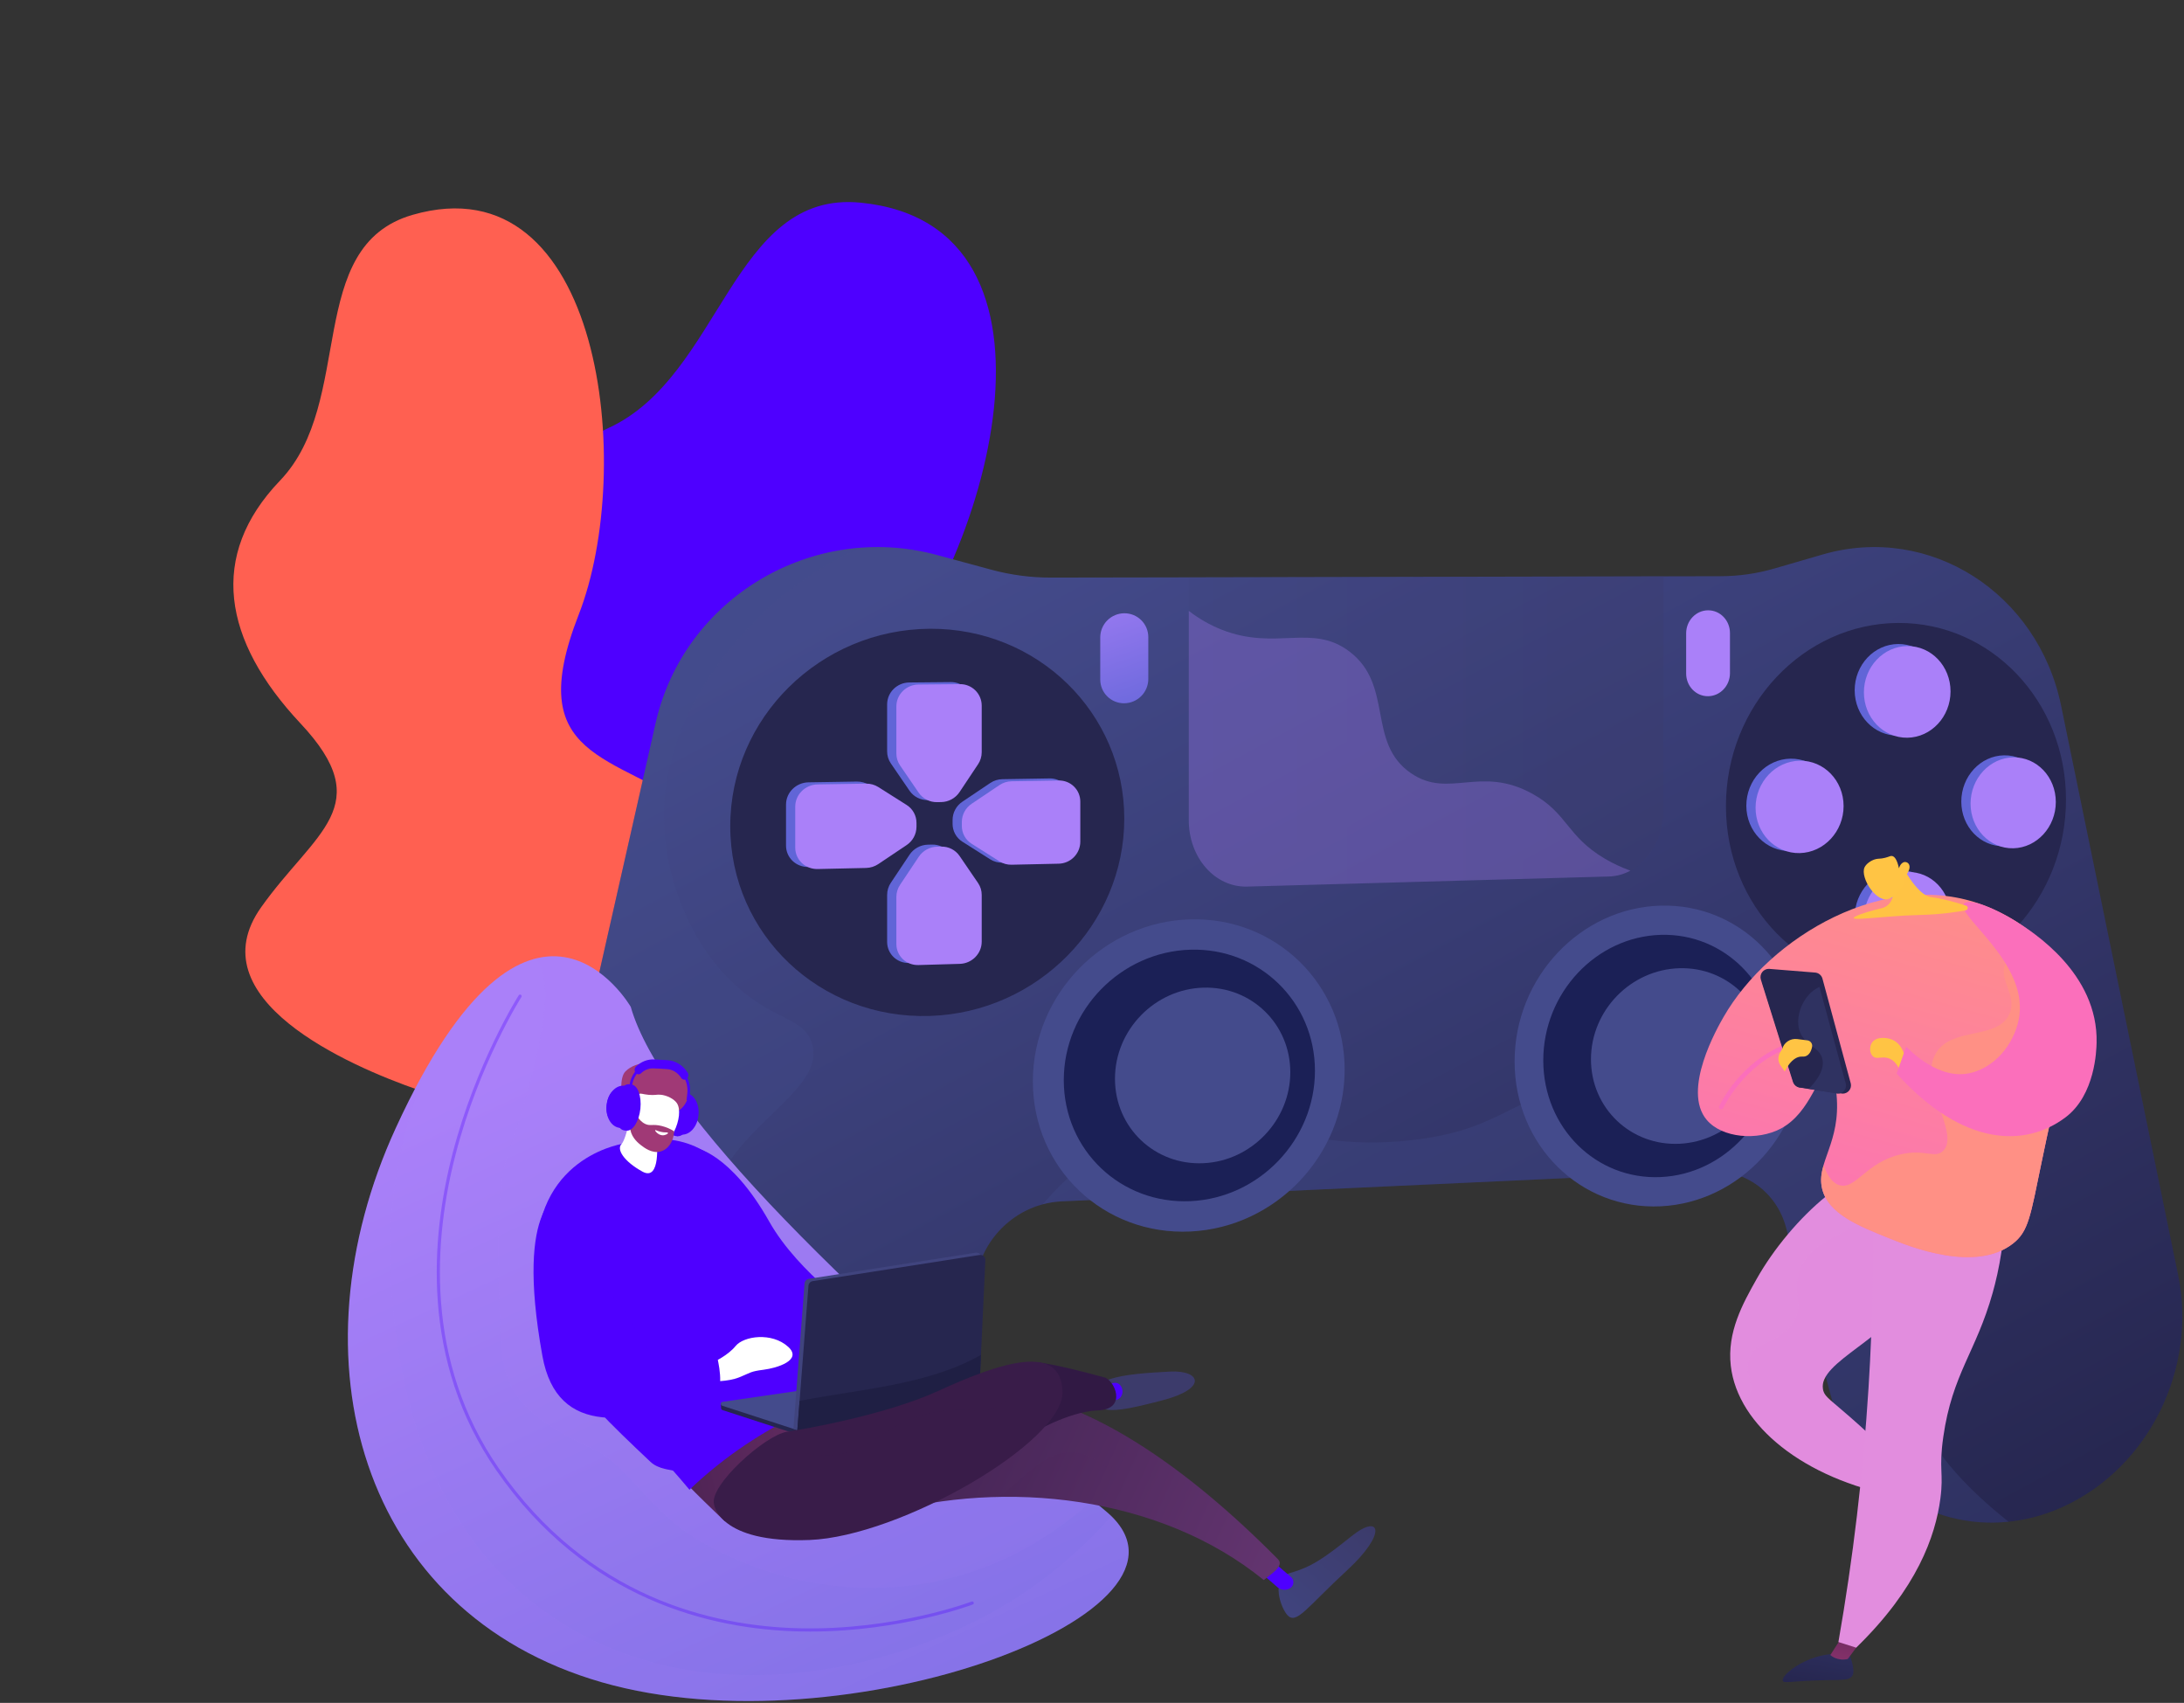 <svg width="948" height="739" viewBox="0 0 948 739" fill="none" xmlns="http://www.w3.org/2000/svg">
<rect x="0" y="0" width="948" height="739" fill="#333333" stroke="none"/>
<path d="M264.492 608.507C269.198 611.415 282.005 613.592 285.571 612.78C309.351 607.398 354.506 600.202 369.542 579.274C372.114 575.689 359.44 560.159 359.844 555.295C354.171 543.426 351.467 539.659 351.616 525.725C352.056 484.584 435.481 474.395 396.173 415.095C367.379 371.661 323.972 358.485 376.786 301.911C429.599 245.338 470.746 97.516 373.514 87.949C317.714 82.461 313.206 163.373 263.994 185.801C217.229 207.118 208.495 248.824 229.045 301.08C249.595 353.337 215.933 353.361 177.348 378.351C130.988 408.383 187.855 466.539 216.401 491.15C239.383 510.977 284.542 576.951 264.492 608.507Z" fill="url(#paint0_linear)" style="mix-blend-mode:multiply"/>
<path d="M259.114 553.172C263.9 554.017 275.048 551.634 277.7 549.811C295.341 537.701 329.843 517.179 335.316 495.23C336.25 491.482 320.873 482.92 319.625 478.82C311.145 470.981 307.719 468.779 303.317 457.374C290.325 423.68 355.063 388.294 303.759 352.687C266.179 326.606 226.504 329.947 251.218 266.672C275.931 203.397 261.509 69.479 179.101 93.237C131.808 106.871 154.385 174.323 121.529 208.586C90.305 241.148 96.716 278 130.431 313.947C164.147 349.895 136.691 360.837 113.342 393.748C85.277 433.287 150.531 462.262 181.8 473.068C206.976 481.778 265.217 520.926 259.114 553.172Z" fill="#FF6051"/>
<path d="M945.483 553.471L894.688 306.377C884.605 257.324 837.666 227.155 791.168 240.632L770.158 246.731C762.613 248.919 754.798 250.039 746.942 250.058L700.026 250.16L506.983 250.573L456.149 250.659C447.444 250.678 438.775 249.533 430.373 247.255L406.68 240.842C352.981 226.306 296.921 259.359 284.621 313.71L221.288 593.702C210.697 640.526 237.327 685.284 283.051 698.135C333.918 712.427 388.874 680.635 402.888 629.655L424.634 550.472C429.144 534.042 443.977 522.14 460.801 521.361L742.726 508.391C757.983 507.69 771.27 517.682 775.293 532.789L794.519 604.997C806.764 650.986 853.811 673.235 895.976 653.678C932.789 636.586 953.777 593.888 945.483 553.471Z" fill="url(#paint1_linear)"/>
<path style="mix-blend-mode:multiply" opacity="0.3" d="M698.407 380.372L541.368 384.752C527.387 385.143 516 372.237 516 355.919V250.602L722.064 250.092V351.325C722.064 367.003 711.501 380.006 698.407 380.372Z" fill="url(#paint2_linear)"/>
<path style="mix-blend-mode:multiply" opacity="0.3" d="M827.153 591.341C826.659 572.907 835.444 563.411 833.569 535.237C832.692 522.065 830.198 484.624 805.501 465.508C781.839 447.193 749.148 454.479 706.864 463.905C652.377 476.048 654.488 489.09 616.242 494.36C560.485 502.046 540.606 476.448 499.962 489.553C479.698 496.085 464.23 509.038 452.609 522.659C455.281 521.927 458.025 521.489 460.793 521.353L742.718 508.383C757.975 507.682 771.262 517.674 775.284 532.781L794.511 604.989C804.447 642.309 837.3 663.992 871.864 660.391C836.487 632.431 827.624 608.904 827.153 591.341Z" fill="url(#paint3_linear)"/>
<path d="M488.013 355.267C488.013 401.043 450.531 439.372 403.664 440.894C356.082 442.441 316.977 405.576 316.977 358.533C316.977 311.49 356.09 273.142 403.664 272.865C450.531 272.596 488.013 309.497 488.013 355.267Z" fill="url(#paint4_linear)"/>
<path d="M583.669 464.213C583.669 501.211 553.887 532.648 516.743 534.441C479.147 536.26 448.328 507.088 448.328 469.264C448.328 431.44 479.147 399.953 516.743 398.977C553.887 397.998 583.669 427.212 583.669 464.213Z" fill="url(#paint5_linear)"/>
<path d="M570.774 464.692C570.774 494.562 546.701 519.888 516.745 521.272C486.494 522.658 461.75 499.164 461.75 468.762C461.75 438.359 486.494 413.008 516.745 412.145C546.701 411.294 570.774 434.824 570.774 464.692Z" fill="#1B2056"/>
<path d="M552.825 465.566C552.825 482.365 539.288 496.618 522.444 497.383C505.434 498.17 491.52 484.951 491.52 467.856C491.52 450.762 505.434 436.503 522.447 436.02C539.288 435.541 552.825 448.771 552.825 465.566Z" fill="url(#paint6_linear)"/>
<path d="M782.992 455.946C782.992 491.6 755.346 521.836 720.882 523.502C686.01 525.188 657.438 497.05 657.438 460.631C657.438 424.213 686.01 393.943 720.882 393.025C755.346 392.116 782.992 420.295 782.992 455.946Z" fill="url(#paint7_linear)"/>
<path d="M771.02 456.392C771.02 485.17 748.681 509.535 720.886 510.818C692.827 512.113 669.883 489.443 669.883 460.169C669.883 430.894 692.827 406.511 720.886 405.701C748.681 404.922 771.02 427.603 771.02 456.392Z" fill="url(#paint8_linear)"/>
<path d="M766.694 456.869C766.694 477.677 749.944 495.351 729.059 496.363C707.918 497.383 690.586 480.979 690.586 459.711C690.586 438.444 707.918 420.742 729.059 420.187C749.944 419.638 766.694 436.062 766.694 456.869Z" fill="url(#paint9_linear)"/>
<path d="M759.438 457.141C759.438 473.936 745.904 488.192 729.057 488.954C712.047 489.742 698.133 476.526 698.133 459.428C698.133 442.33 712.047 428.077 729.057 427.603C745.904 427.112 759.438 440.356 759.438 457.141Z" fill="url(#paint10_linear)"/>
<path d="M488.028 305.202C486.662 305.222 485.307 304.97 484.04 304.462C482.772 303.953 481.619 303.198 480.647 302.24C479.674 301.281 478.902 300.14 478.375 298.88C477.849 297.621 477.578 296.27 477.578 294.905V276.607C477.585 273.838 478.688 271.184 480.646 269.224C482.603 267.265 485.257 266.158 488.028 266.147V266.147C489.391 266.137 490.743 266.397 492.006 266.911C493.268 267.426 494.416 268.185 495.384 269.145C496.352 270.105 497.12 271.247 497.644 272.504C498.168 273.762 498.438 275.111 498.439 276.474V294.711C498.427 297.475 497.329 300.124 495.382 302.087C493.434 304.049 490.793 305.168 488.028 305.202V305.202Z" fill="url(#paint11_linear)"/>
<path d="M741.426 302.138C736.172 302.196 731.902 297.791 731.902 292.301V274.84C731.902 269.348 736.172 264.879 741.426 264.859C746.671 264.835 750.918 269.251 750.918 274.724V292.138C750.918 297.596 746.671 302.08 741.426 302.138Z" fill="url(#paint12_linear)"/>
<path d="M412.631 296.012L394.667 296.181C389.374 296.231 385.074 300.483 385.074 305.682V326.112C385.073 327.961 385.632 329.768 386.678 331.294L394.8 343.165C395.688 344.448 396.882 345.491 398.273 346.199C399.664 346.907 401.209 347.26 402.77 347.224L404.553 347.202C406.129 347.174 407.674 346.766 409.057 346.013C410.44 345.259 411.621 344.182 412.498 342.874L420.543 330.795C421.581 329.252 422.136 327.436 422.138 325.577V305.28C422.131 304.045 421.879 302.824 421.396 301.687C420.913 300.55 420.208 299.521 419.324 298.659C418.439 297.796 417.392 297.118 416.243 296.664C415.094 296.209 413.867 295.988 412.631 296.012Z" fill="url(#paint13_linear)"/>
<path d="M412.631 417.4L394.667 417.919C389.374 418.071 385.074 413.979 385.074 408.77V388.353C385.079 386.486 385.637 384.662 386.678 383.111L394.8 370.929C395.68 369.616 396.864 368.534 398.251 367.774C399.639 367.014 401.188 366.6 402.77 366.565L404.553 366.529C406.108 366.487 407.648 366.833 409.035 367.535C410.422 368.237 411.613 369.274 412.498 370.552L420.543 382.323C421.577 383.837 422.13 385.628 422.127 387.461V407.772C422.138 412.937 417.885 417.251 412.631 417.4Z" fill="url(#paint14_linear)"/>
<path d="M341.188 349.156V366.983C341.188 372.217 345.545 376.365 350.916 376.246L371.926 375.785C373.827 375.74 375.676 375.154 377.255 374.094L389.522 365.86C390.831 364.993 391.906 363.817 392.654 362.436C393.401 361.055 393.797 359.512 393.808 357.942V356.187C393.809 354.636 393.416 353.111 392.667 351.753C391.917 350.395 390.835 349.25 389.522 348.424L377.255 340.661C375.661 339.658 373.809 339.142 371.926 339.175L350.916 339.516C345.545 339.608 341.188 343.922 341.188 349.156Z" fill="url(#paint15_linear)"/>
<path d="M464.912 346.969V364.435C464.891 366.927 463.9 369.312 462.149 371.085C460.398 372.858 458.025 373.88 455.533 373.934L435.08 374.383C433.231 374.428 431.41 373.926 429.845 372.941L417.737 365.273C416.433 364.45 415.36 363.311 414.616 361.961C413.872 360.611 413.483 359.095 413.484 357.554V355.805C413.493 354.243 413.885 352.708 414.627 351.334C415.368 349.959 416.436 348.788 417.737 347.923L429.845 339.794C431.395 338.753 433.213 338.182 435.08 338.15L455.533 337.817C456.754 337.787 457.969 338.002 459.106 338.448C460.242 338.895 461.278 339.564 462.152 340.417C463.027 341.27 463.721 342.289 464.195 343.414C464.669 344.54 464.912 345.748 464.912 346.969V346.969Z" fill="url(#paint16_linear)"/>
<path d="M416.636 296.902L398.675 297.068C393.379 297.118 389.082 301.374 389.082 306.572V327.002C389.079 328.85 389.636 330.656 390.68 332.181L398.802 344.053C399.69 345.336 400.883 346.379 402.273 347.087C403.664 347.796 405.209 348.149 406.769 348.114L408.55 348.084C410.125 348.056 411.67 347.647 413.053 346.894C414.437 346.14 415.617 345.064 416.495 343.756L424.539 331.677C425.571 330.139 426.123 328.33 426.126 326.478V306.17C426.119 304.937 425.868 303.717 425.386 302.581C424.904 301.446 424.201 300.417 423.318 299.555C422.435 298.693 421.39 298.014 420.243 297.559C419.096 297.104 417.87 296.88 416.636 296.902V296.902Z" fill="url(#paint17_linear)"/>
<path d="M416.636 418.291L398.675 418.807C393.379 418.959 389.082 414.87 389.082 409.672V389.242C389.085 387.375 389.641 385.551 390.68 383.999L398.802 371.819C399.68 370.504 400.863 369.419 402.25 368.657C403.637 367.895 405.187 367.478 406.769 367.442L408.55 367.406C410.105 367.364 411.645 367.71 413.033 368.413C414.42 369.116 415.61 370.153 416.495 371.431L424.539 383.203C425.575 384.716 426.129 386.507 426.126 388.34V408.649C426.145 413.828 421.89 418.139 416.636 418.291Z" fill="url(#paint18_linear)"/>
<path d="M345.188 350.047V367.871C345.188 373.108 349.545 377.253 354.913 377.136L375.923 376.673C377.825 376.629 379.675 376.044 381.255 374.985L393.522 366.751C394.83 365.885 395.906 364.712 396.654 363.334C397.402 361.955 397.8 360.414 397.813 358.846V357.092C397.816 355.541 397.424 354.015 396.675 352.657C395.926 351.299 394.844 350.154 393.53 349.329L381.263 341.566C379.669 340.561 377.816 340.045 375.932 340.08L354.921 340.418C349.554 340.498 345.188 344.812 345.188 350.047Z" fill="url(#paint19_linear)"/>
<path d="M468.922 347.858V365.325C468.9 367.816 467.909 370.2 466.158 371.973C464.407 373.746 462.035 374.768 459.543 374.823L439.087 375.272C437.239 375.318 435.419 374.815 433.856 373.828L421.75 366.17C420.446 365.348 419.373 364.208 418.629 362.859C417.886 361.509 417.498 359.992 417.5 358.452V356.702C417.508 355.141 417.9 353.607 418.641 352.233C419.382 350.859 420.45 349.688 421.75 348.823L433.861 340.691C435.41 339.65 437.227 339.079 439.093 339.047L459.548 338.717C460.768 338.688 461.981 338.903 463.117 339.349C464.252 339.795 465.287 340.464 466.161 341.316C467.034 342.167 467.728 343.185 468.202 344.308C468.676 345.432 468.921 346.639 468.922 347.858V347.858Z" fill="url(#paint20_linear)"/>
<path d="M749.172 349.82C749.172 393.48 782.871 427.778 823.912 426.444C864.382 425.13 896.777 389.571 896.777 347.003C896.777 304.435 864.382 270.129 823.912 270.345C782.871 270.575 749.172 306.17 749.172 349.82Z" fill="url(#paint21_linear)"/>
<path d="M842.652 299.17C842.652 310.116 834.278 319.107 823.914 319.251C813.55 319.395 805.051 310.587 805.051 299.566C805.051 288.546 813.509 279.558 823.914 279.483C834.319 279.408 842.652 288.222 842.652 299.17Z" fill="url(#paint22_linear)"/>
<path d="M842.652 396.903C842.652 407.849 834.278 416.981 823.914 417.303C813.55 417.624 805.051 408.955 805.051 397.937C805.051 386.919 813.509 377.787 823.914 377.535C834.319 377.282 842.652 385.957 842.652 396.903Z" fill="url(#paint23_linear)"/>
<path d="M777.189 329.242C787.73 329.079 796.227 337.89 796.227 348.927C796.227 359.964 787.719 369.099 777.189 369.335C766.659 369.57 758.023 360.762 758.023 349.65C758.023 338.538 766.62 329.409 777.189 329.242Z" fill="url(#paint24_linear)"/>
<path d="M869.893 327.795C880.096 327.634 888.337 336.309 888.337 347.169C888.337 358.029 880.096 367.02 869.893 367.247C859.69 367.474 851.332 358.805 851.332 347.876C851.332 336.947 859.657 327.95 869.893 327.795Z" fill="url(#paint25_linear)"/>
<path d="M846.66 300.07C846.66 311.016 838.286 320.007 827.922 320.154C817.558 320.301 809.059 311.487 809.059 300.47C809.059 289.452 817.517 280.458 827.922 280.383C838.327 280.308 846.66 289.111 846.66 300.07Z" fill="url(#paint26_linear)"/>
<path d="M846.66 397.793C846.66 408.739 838.286 417.871 827.922 418.193C817.558 418.515 809.059 409.845 809.059 398.828C809.059 387.81 817.517 378.675 827.922 378.425C838.327 378.176 846.66 386.848 846.66 397.793Z" fill="url(#paint27_linear)"/>
<path d="M781.198 330.131C791.739 329.965 800.239 338.776 800.239 349.816C800.239 360.855 791.728 369.985 781.198 370.224C770.668 370.462 762.035 361.651 762.035 350.539C762.035 339.427 770.629 330.289 781.198 330.131Z" fill="url(#paint28_linear)"/>
<path d="M873.916 328.68C884.116 328.519 892.358 337.194 892.358 348.054C892.358 358.913 884.116 367.902 873.916 368.132C863.716 368.362 855.355 359.69 855.355 348.761C855.355 337.832 863.672 328.841 873.916 328.68Z" fill="url(#paint29_linear)"/>
<path style="mix-blend-mode:multiply" opacity="0.3" d="M307.496 666.683C309.099 646.4 336.429 643.394 341.979 617.791C349.586 582.717 303.332 564.92 307.496 527.223C311.565 490.35 359.37 475.101 352.404 452.683C348.939 441.558 336.495 443.232 319.524 427.839C295.667 406.201 290.241 375.665 289.051 366.926C281.645 312.531 325.269 271.715 333.158 264.346C345.164 253.144 359.034 244.124 374.144 237.691C332.068 240.602 294.425 270.37 284.621 313.712L221.288 593.704C210.697 640.527 237.327 685.286 283.051 698.136C297.213 702.085 312.109 702.632 326.523 699.73C310.53 685.912 306.838 674.981 307.496 666.683Z" fill="url(#paint30_linear)"/>
<path style="mix-blend-mode:soft-light" opacity="0.3" d="M665.162 344.482C642.415 331.928 628.911 346.891 612.403 335.51C593.152 322.236 605.113 297.483 585.773 282.767C569.478 270.372 553.9 282.534 530.354 273.294C525.205 271.257 520.373 268.496 516.004 265.096V355.924C516.004 372.237 527.377 385.143 541.372 384.757L698.411 380.377C701.665 380.276 704.85 379.407 707.704 377.843C703.839 376.461 700.113 374.715 696.578 372.631C679.959 362.805 680.483 352.935 665.162 344.482Z" fill="url(#paint31_linear)"/>
<path d="M560.077 465.309C560.077 486.102 543.331 503.791 522.445 504.8C501.302 505.823 483.973 489.418 483.973 468.148C483.973 446.878 501.302 429.17 522.448 428.613C543.331 428.064 560.077 444.491 560.077 465.309Z" fill="url(#paint32_linear)"/>
<path d="M273.779 436.941C273.779 436.941 230.419 361.823 171.775 489.57C126.114 589.048 155.623 699.715 261.268 730.079C366.913 760.444 531.901 699.12 480.112 655.899C370.253 564.216 286.866 482.952 273.779 436.941Z" fill="url(#paint33_linear)"/>
<g style="mix-blend-mode:multiply" opacity="0.3">
<path style="mix-blend-mode:multiply" opacity="0.3" d="M219.37 504.448C216.289 513.547 215.586 539.467 216.886 569.277C218.048 595.866 215.636 609.77 257.92 629.109C272.4 635.74 282.438 656.777 304.629 669.291C314.691 674.966 352.591 695.492 401.537 687.197C433.926 681.71 458.039 665.818 474.276 651.007C367.321 561.334 286.652 482.132 273.78 436.941C273.78 436.941 257.939 409.507 232.457 416.008C238.64 422.904 240.738 441.469 219.37 504.448Z" fill="url(#paint34_linear)"/>
</g>
<g style="mix-blend-mode:multiply" opacity="0.3">
<path style="mix-blend-mode:multiply" opacity="0.3" d="M430.349 699.863C380.39 727.465 296.949 744.311 234.786 698.115C177.227 655.344 172.097 583.712 170.178 561.852C166.826 523.645 174.285 490.38 185.043 463.545C180.73 471.103 176.297 479.731 171.795 489.57C126.116 589.048 155.624 699.715 261.269 730.079C365.251 759.979 526.739 701.019 482.391 657.951C469.787 672.17 452.781 687.484 430.349 699.863Z" fill="url(#paint35_linear)"/>
</g>
<path style="mix-blend-mode:multiply" opacity="0.3" d="M351.64 708.058C350.161 708.058 348.671 708.041 347.169 708.008C308.585 707.148 254.414 694.326 215.463 638.137C182.566 590.668 186.969 537.118 196.454 500.545C206.723 460.964 224.998 432.199 225.183 431.912C225.285 431.765 225.439 431.664 225.614 431.629C225.789 431.594 225.97 431.628 226.12 431.724C226.27 431.821 226.377 431.972 226.418 432.146C226.459 432.319 226.43 432.502 226.339 432.655C226.172 432.939 207.995 461.543 197.776 500.927C188.37 537.213 184.002 590.335 216.594 637.354C255.212 693.065 308.936 705.783 347.2 706.634C388.721 707.558 421.448 695.149 421.784 695.025C421.953 694.968 422.137 694.977 422.298 695.052C422.459 695.128 422.585 695.263 422.649 695.429C422.713 695.595 422.71 695.779 422.64 695.943C422.571 696.107 422.441 696.238 422.277 696.308C421.96 696.422 391.265 708.058 351.64 708.058Z" fill="url(#paint36_linear)"/>
<path d="M558.845 700.954C556.09 697.989 551.143 685.234 560.154 682.601C569.203 679.963 574.234 676.622 586.692 666.629C599.151 656.635 602.352 665.217 584.755 681.449C567.157 697.681 562.761 705.171 558.845 700.954Z" fill="url(#paint37_linear)"/>
<path d="M547.055 682.311L554.467 688.784C555.221 689.445 556.169 689.844 557.169 689.921C558.168 689.998 559.166 689.749 560.013 689.212C560.412 688.96 560.747 688.617 560.99 688.212C561.233 687.807 561.378 687.35 561.412 686.878C561.446 686.407 561.369 685.934 561.187 685.498C561.005 685.061 560.723 684.674 560.364 684.367L549.529 675.092L547.055 682.311Z" fill="url(#paint38_linear)" style="mix-blend-mode:multiply"/>
<path d="M325.068 619.981C311.975 631.459 339.311 669.102 382.988 656.902C435.908 642.106 503.212 648.761 548.577 685.719C551.211 683.376 557.73 679.699 554.739 676.684C513.764 635.22 475.795 611.415 444.352 605.028C396.806 595.355 362.346 587.283 325.068 619.981Z" fill="url(#paint39_linear)"/>
<g style="mix-blend-mode:multiply" opacity="0.24">
<g style="mix-blend-mode:multiply" opacity="0.24">
<path d="M478.58 635.73C486.257 640.197 487.893 631.107 491.855 625.148C474.855 614.705 458.89 607.967 444.336 605.011C396.802 595.354 362.342 587.281 325.064 619.979C311.971 631.458 339.307 669.1 382.984 656.9C398.78 652.486 415.863 650.032 433.254 649.672C447.22 640.856 458.665 620.663 478.58 635.73Z" fill="#552D63"/>
</g>
</g>
<path d="M317.325 659.175L314.638 660.205C314.638 660.205 297.25 643.779 294.151 639.593C290.37 634.485 332.948 621.462 346.775 604.426C361.304 586.523 349.825 625.694 349.825 625.694L317.325 659.175Z" fill="url(#paint40_linear)"/>
<path d="M301.559 498.025C301.559 498.025 316.997 500.143 333.923 530.172C346.65 552.75 374.282 571.457 374.282 571.457L377.119 589.221L354.182 593.253L345.981 587.849L323.602 540.214L301.559 498.025Z" fill="url(#paint41_linear)" style="mix-blend-mode:multiply"/>
<path d="M271.63 496.11C271.63 496.11 233.569 500.804 232.762 544.611C232.007 585.037 246.586 600.711 282.364 634.407C285.959 637.798 291.794 637.798 292.222 638.285C294.545 640.907 296.898 643.645 299.281 646.499C331.297 615.759 367.395 605.35 367.395 605.35C367.395 605.35 334.005 536.248 319.337 513.343C304.21 489.726 281.399 493.761 271.63 496.11Z" fill="url(#paint42_linear)"/>
<g style="mix-blend-mode:multiply" opacity="0.3">
<path style="mix-blend-mode:multiply" opacity="0.3" d="M334.806 598.159C318.742 606.756 295.987 605.785 287.607 595.145C281.301 587.131 280.281 584.144 272.607 571.561C266.445 561.436 263.426 559.814 249.935 551.288C244.842 548.074 239.066 543.416 233.4 536.438C233.021 539.147 232.808 541.877 232.762 544.612C232.007 585.038 246.586 600.712 282.364 634.408C285.959 637.799 291.794 637.799 292.222 638.286C294.545 640.908 296.898 643.646 299.281 646.5C331.297 615.76 367.395 605.351 367.395 605.351C367.395 605.351 361.85 594.482 354.514 579.2C349.19 588.123 345.111 592.642 334.806 598.159Z" fill="url(#paint43_linear)"/>
</g>
<path d="M308.57 599.446C308.57 599.446 315.783 599.778 320.894 597.716C326.005 595.654 325.595 595.176 331.489 594.427C337.219 593.7 348.507 590.297 342.118 584.484C335.004 578.011 322.813 579.826 319.319 584.12C315.93 588.263 310.077 590.901 310.077 590.901L308.57 599.446Z" fill="white"/>
<path d="M244.249 517.952C244.249 517.952 223.117 520.418 235.45 588.502C241.846 623.814 273.458 618.842 311.636 604.253C314.221 598.843 310.894 587.38 310.894 587.38C310.894 587.38 263.449 606.944 262.238 578.401C260.861 546.39 256.582 514.561 244.249 517.952Z" fill="url(#paint44_linear)" style="mix-blend-mode:multiply"/>
<path d="M280.482 510.594C271.437 510.594 262.246 503.893 261.806 503.569C261.741 503.512 261.699 503.433 261.69 503.347C261.68 503.261 261.703 503.175 261.754 503.105C261.805 503.035 261.881 502.987 261.966 502.97C262.051 502.954 262.139 502.969 262.213 503.015C262.336 503.104 274.413 511.916 284.191 509.472C286.899 508.794 288.754 507.469 289.703 505.53C291.508 501.831 289.463 497.112 289.441 497.062C289.414 497.021 289.396 496.974 289.389 496.925C289.382 496.877 289.385 496.827 289.399 496.779C289.413 496.732 289.437 496.688 289.469 496.651C289.502 496.613 289.542 496.584 289.587 496.563C289.632 496.543 289.681 496.533 289.73 496.533C289.78 496.534 289.828 496.545 289.873 496.566C289.918 496.587 289.957 496.617 289.989 496.655C290.021 496.693 290.044 496.737 290.057 496.785C290.15 496.992 292.251 501.859 290.307 505.832C289.265 507.962 287.26 509.407 284.345 510.147C283.081 510.453 281.783 510.603 280.482 510.594V510.594Z" fill="url(#paint45_linear)" style="mix-blend-mode:multiply"/>
<path d="M293.93 636.885C293.882 636.886 293.834 636.876 293.79 636.856C293.746 636.837 293.706 636.808 293.674 636.771C293.644 636.738 293.621 636.699 293.606 636.656C293.591 636.614 293.584 636.569 293.586 636.524C293.589 636.479 293.6 636.435 293.619 636.394C293.638 636.354 293.666 636.317 293.699 636.287C294.041 635.979 328.103 605.463 358.856 597.949C358.901 597.934 358.949 597.929 358.996 597.933C359.043 597.938 359.089 597.952 359.13 597.975C359.172 597.998 359.208 598.03 359.237 598.068C359.266 598.105 359.286 598.149 359.298 598.195C359.309 598.241 359.311 598.289 359.302 598.336C359.294 598.383 359.277 598.427 359.25 598.467C359.224 598.507 359.19 598.54 359.15 598.566C359.111 598.592 359.066 598.61 359.019 598.617C328.436 606.108 294.5 636.491 294.158 636.799C294.095 636.855 294.014 636.886 293.93 636.885V636.885Z" fill="url(#paint46_linear)" style="mix-blend-mode:multiply"/>
<path d="M274.878 479.422C274.878 479.422 271.973 494.297 269.764 496.526C267.555 498.755 270.746 503.995 278.871 508.455C286.995 512.915 285.066 494.788 285.066 494.788L274.878 479.422Z" fill="white"/>
<path d="M296.657 474.199L297.541 474.291C301.186 474.683 303.703 478.986 303.189 483.905L303.158 484.179C302.634 489.111 299.254 492.77 295.61 492.382L294.726 492.286C292.877 492.089 291.833 487.881 292.366 482.888C292.899 477.894 294.821 474.001 296.657 474.199Z" fill="url(#paint47_linear)" style="mix-blend-mode:multiply"/>
<path d="M290.289 482.666C289.704 488.132 291.361 492.792 294.076 493.082C296.79 493.372 299.535 489.183 300.12 483.718C300.706 478.252 298.903 473.573 296.189 473.284C293.475 472.994 290.872 477.198 290.289 482.666Z" fill="url(#paint48_linear)" style="mix-blend-mode:multiply"/>
<path d="M296.336 473.292L295.301 473.182L293.186 492.981L294.221 493.092L296.336 473.292Z" fill="url(#paint49_linear)" style="mix-blend-mode:multiply"/>
<path d="M299.154 483.61C299.738 478.143 298.012 473.475 295.298 473.185C292.584 472.895 289.911 477.092 289.327 482.559C288.743 488.027 290.469 492.694 293.183 492.984C295.897 493.275 298.57 489.077 299.154 483.61Z" fill="url(#paint50_linear)" style="mix-blend-mode:multiply"/>
<path style="mix-blend-mode:multiply" opacity="0.6" d="M291.567 482.813C291.259 485.784 292.183 488.324 293.665 488.482C295.147 488.639 296.595 486.358 296.912 483.383C297.23 480.409 296.296 477.872 294.814 477.715C293.332 477.558 291.884 479.826 291.567 482.813Z" fill="url(#paint51_linear)"/>
<path d="M294.688 481.908C298.114 479.683 300.085 474.362 298.49 469.985C297.119 466.222 293.542 464.489 291.404 463.451C285.217 460.448 276.246 460.193 271.498 464.949C268.689 467.763 269.893 476.116 270.026 477.586C270.18 479.254 271.169 480.16 271.874 481.631C272.848 483.671 274.36 486.901 276.803 492.277C277.654 490.96 278.621 489.722 279.693 488.578C281.084 487.076 282.668 485.766 284.404 484.682C289.108 481.905 291.444 484.013 294.688 481.908Z" fill="url(#paint52_linear)"/>
<path d="M272.524 486.959C272.524 486.959 274.453 495.204 283.018 497.704C290.72 499.948 297.402 483.892 293.764 478.67C292.55 476.929 289.494 475.298 286.638 475.079C284.952 474.95 284.219 475.388 281.471 475.122C278.939 474.879 278.366 474.392 277.466 474.719C276.341 475.126 275.1 476.667 274.946 481.99C273.994 480.064 272.463 478.908 271.058 479.031C270.571 479.099 270.114 479.304 269.739 479.623C268.076 481.118 269 484.138 272.524 486.959Z" fill="white"/>
<path d="M277.459 473.616C277.73 474.007 276.18 474.929 275.469 476.763C274.085 480.323 276.368 486.01 280.075 487.758C282.268 488.794 283.343 487.684 287.228 488.649C289.13 489.126 290.945 489.895 292.611 490.93C292.444 495.331 289.989 498.891 286.634 499.742C283.029 500.667 279.689 498.105 278.294 497.036C277.37 496.324 274.372 494.046 273.636 490.421C272.868 486.645 275.293 485.406 273.916 482.542C273.22 481.1 271.99 480.141 271.34 477.595C271.201 477.05 271.105 476.494 271.051 475.934C273.657 474.627 277.062 473.046 277.459 473.616Z" fill="url(#paint53_linear)"/>
<path d="M289.374 491.416C289.374 491.416 287.467 491.659 284.709 490.491C284.577 490.433 284.401 490.417 284.37 490.491C284.22 490.726 285.627 492.538 287.451 492.683C288.739 492.785 290.027 492.026 289.962 491.693C289.925 491.545 289.642 491.465 289.374 491.416Z" fill="white"/>
<path d="M273.953 474.826L272.828 474.693L273.226 471.216C273.91 465.221 278.599 460.755 283.895 461.045L289.566 461.353C292.533 461.519 295.204 463.014 297.09 465.563C299.001 468.21 299.846 471.479 299.456 474.721L299.148 477.495L298.02 477.375L298.328 474.601C298.676 471.699 297.92 468.773 296.209 466.405C294.52 464.124 292.13 462.786 289.477 462.638L283.805 462.33C279.11 462.068 274.954 466.029 274.347 471.343L273.953 474.826Z" fill="url(#paint54_linear)" style="mix-blend-mode:multiply"/>
<path d="M296.872 468.526C296.631 468.498 296.399 468.416 296.194 468.285C295.99 468.154 295.818 467.978 295.692 467.771C294.219 465.474 291.924 464.072 289.398 463.936L283.726 463.628C282.72 463.584 281.715 463.749 280.775 464.112C279.835 464.474 278.98 465.027 278.264 465.736C278.103 465.9 277.908 466.026 277.693 466.106C277.478 466.185 277.248 466.216 277.02 466.196C276.791 466.177 276.57 466.107 276.372 465.991C276.174 465.876 276.003 465.718 275.873 465.53C275.588 465.12 275.456 464.623 275.501 464.125C275.546 463.628 275.765 463.163 276.119 462.811C278.341 460.693 281.132 459.618 283.985 459.775L289.657 460.083C293.193 460.277 296.401 462.241 298.459 465.443C298.721 465.868 298.826 466.372 298.754 466.867C298.681 467.361 298.437 467.814 298.064 468.147C297.902 468.288 297.713 468.395 297.507 468.46C297.302 468.525 297.086 468.548 296.872 468.526V468.526Z" fill="url(#paint55_linear)" style="mix-blend-mode:multiply"/>
<path style="mix-blend-mode:multiply" opacity="0.3" d="M294.909 464.368C290.904 462.553 291.018 461.286 288.862 460.959C284.826 460.343 282.725 464.507 278.837 463.514C278.018 463.295 277.256 462.904 276.6 462.368C276.437 462.51 276.277 462.651 276.119 462.802C275.765 463.154 275.546 463.619 275.501 464.117C275.456 464.614 275.588 465.111 275.873 465.521C276.003 465.71 276.174 465.868 276.372 465.983C276.57 466.098 276.791 466.168 277.02 466.188C277.248 466.208 277.478 466.177 277.693 466.097C277.908 466.017 278.103 465.891 278.264 465.728C278.98 465.019 279.835 464.466 280.775 464.103C281.715 463.74 282.72 463.575 283.726 463.619L289.398 463.927C291.924 464.066 294.219 465.469 295.692 467.762C295.818 467.97 295.99 468.146 296.194 468.277C296.399 468.407 296.631 468.49 296.872 468.517C297.086 468.539 297.302 468.517 297.507 468.451C297.713 468.386 297.902 468.279 298.064 468.138C298.404 467.837 298.638 467.435 298.733 466.992C298.829 466.548 298.78 466.086 298.594 465.672C297.333 465.338 296.1 464.902 294.909 464.368V464.368Z" fill="url(#paint56_linear)"/>
<path d="M277.968 481.183C277.376 486.71 274.675 490.954 271.93 490.658C269.184 490.362 267.438 485.646 268.029 480.12C268.621 474.593 271.323 470.348 274.068 470.641C276.813 470.934 278.547 475.653 277.968 481.183Z" fill="url(#paint57_linear)" style="mix-blend-mode:multiply"/>
<path d="M276.995 481.078C277.586 475.549 275.84 470.83 273.096 470.536C270.351 470.243 267.648 474.487 267.058 480.015C266.467 485.544 268.213 490.263 270.957 490.557C273.701 490.85 276.405 486.606 276.995 481.078Z" fill="url(#paint58_linear)" style="mix-blend-mode:multiply"/>
<path d="M271.863 471.278L270.967 471.183C267.285 470.791 263.881 474.502 263.339 479.474L263.308 479.755C262.778 484.727 265.332 489.079 269.014 489.47L269.91 489.566C271.759 489.766 273.712 485.833 274.251 480.784C274.79 475.735 273.721 471.479 271.863 471.278Z" fill="url(#paint59_linear)" style="mix-blend-mode:multiply"/>
<path d="M269.922 480.177C269.531 483.824 267.744 486.619 265.917 486.425C264.09 486.231 262.947 483.121 263.338 479.474C263.73 475.828 265.513 473.032 267.328 473.226C269.143 473.421 270.295 476.531 269.922 480.177Z" fill="url(#paint60_linear)" style="mix-blend-mode:multiply"/>
<path d="M313.638 608.597C313.467 608.619 313.306 608.689 313.172 608.798C313.039 608.907 312.939 609.051 312.883 609.214C312.883 609.26 313.006 610.986 313.003 611.038C312.986 611.233 313.036 611.428 313.144 611.59C313.252 611.753 313.412 611.875 313.598 611.935L345.946 622.452L406.42 598.773L377.691 600.971L313.638 608.597Z" fill="#26264F"/>
<path d="M313.621 608.362C313.428 608.39 313.251 608.483 313.117 608.626C312.984 608.768 312.902 608.951 312.886 609.146C312.869 609.34 312.919 609.534 313.027 609.697C313.135 609.859 313.294 609.981 313.479 610.042L345.828 620.559L406.305 596.861L377.573 599.059L313.621 608.362Z" fill="#444B8C"/>
<path d="M344.402 620.087L349.221 556.978C349.258 556.486 349.461 556.021 349.797 555.659C350.133 555.296 350.581 555.059 351.069 554.984L423.469 543.644C423.789 543.593 424.117 543.615 424.427 543.706C424.738 543.798 425.025 543.958 425.266 544.174C425.508 544.391 425.698 544.658 425.823 544.957C425.948 545.256 426.005 545.58 425.989 545.903L423.272 604.728C423.249 605.22 423.061 605.691 422.737 606.063C422.413 606.434 421.973 606.685 421.488 606.775L346.266 620.71L344.402 620.087Z" fill="url(#paint61_linear)"/>
<path d="M345.953 622.468L350.926 557.966C350.963 557.474 351.167 557.009 351.502 556.647C351.838 556.285 352.286 556.048 352.774 555.974L425.189 544.634C425.509 544.584 425.837 544.605 426.148 544.697C426.458 544.788 426.745 544.948 426.986 545.164C427.228 545.381 427.418 545.648 427.543 545.947C427.668 546.247 427.725 546.57 427.709 546.894L424.983 605.724C424.96 606.216 424.773 606.685 424.451 607.057C424.129 607.429 423.691 607.682 423.208 607.774L345.953 622.468Z" fill="#26264F"/>
<path d="M345.953 622.465L423.208 607.774C423.691 607.682 424.129 607.43 424.451 607.058C424.773 606.686 424.96 606.216 424.983 605.725L425.815 587.982C402.788 601.058 373.949 602.719 347.071 607.959L345.953 622.465Z" fill="#1F1F44"/>
<path d="M476.797 609.244C475.744 605.576 473.409 601.538 481.727 598.563C487.778 596.406 498.283 595.725 507.831 595.234C521.214 594.55 524.292 602.558 504.75 607.657C491.94 610.992 478.301 614.462 476.797 609.244Z" fill="url(#paint62_linear)"/>
<path d="M487.229 603.642C487.355 605.695 486.046 607.307 484.342 607.551C480.383 608.118 481.125 606.077 480.999 604.025C480.873 601.972 479.271 600.545 483.886 600.116C485.602 599.943 487.102 601.574 487.229 603.642Z" fill="url(#paint63_linear)" style="mix-blend-mode:multiply"/>
<path d="M446.598 591.818L450.504 591.201C450.504 591.201 458.12 591.929 479.113 597.702C483.605 598.448 489.729 611.573 476.568 612.078C463.407 612.584 447.38 622.401 447.38 622.401L446.598 591.818Z" fill="url(#paint64_linear)"/>
<path d="M309.942 652.846C309.942 652.846 311.858 669.867 351.417 668.317C390.975 666.766 461.643 625.684 461.196 604.123C460.749 582.562 434.454 591.177 407.229 603.639C384.249 614.156 348.748 620.25 341.475 621.378C332.155 622.824 307.693 644.669 309.942 652.846Z" fill="url(#paint65_linear)"/>
<g style="mix-blend-mode:multiply" opacity="0.2">
<path style="mix-blend-mode:multiply" opacity="0.2" d="M361.707 631.516C380.016 629.648 384.126 616.501 406.912 612.713C421.678 610.247 426.891 614.612 434.418 609.569C440.361 605.587 443.392 598.645 444.852 591.105C434.756 591.962 421.13 597.292 407.232 603.651C384.912 613.866 350.782 619.907 342.174 621.279C341.918 621.322 336.148 619.257 336.148 619.257C336.148 619.257 331.835 621.723 328.754 623.652C340.785 630.076 355.018 632.197 361.707 631.516Z" fill="url(#paint66_linear)"/>
</g>
<path d="M823.403 508.744C807.768 501.125 777.275 528.721 762.434 555.155C756.522 565.688 749.578 578.057 751.281 592.758C754.302 618.825 783.282 641.687 823.161 649.32L826.53 637.318C822.168 632.785 815.647 626.242 807.313 618.746C794.51 607.228 791.874 606.461 791.265 602.825C789.255 590.917 819.944 580.948 830.858 560.01C840.245 542.007 835.414 514.598 823.403 508.744Z" fill="#E28DDE"/>
<path d="M802.859 718.241C802.859 718.241 805.425 724.56 804.147 727.034C802.808 729.633 798.935 728.86 788.029 729.275C776.86 729.692 774.334 730.588 773.887 729.468C772.995 727.227 781.674 720.126 791.824 718.247C795.472 717.584 799.21 717.582 802.859 718.241V718.241Z" fill="url(#paint67_linear)"/>
<path d="M800.56 708.797L794.488 718.242C794.488 718.242 797.295 720.998 802.042 719.973L808.723 711.01L800.56 708.797Z" fill="url(#paint68_linear)"/>
<g style="mix-blend-mode:multiply" opacity="0.4">
<g style="mix-blend-mode:multiply" opacity="0.4">
<path d="M830.855 560.009C840.242 542.006 835.411 514.597 823.4 508.749C820.25 507.214 816.492 507.129 812.385 508.155C814.549 514.384 814.12 518.891 813.053 522.082C808.295 536.311 787.722 534.687 781.294 550.891C777.23 561.129 783.691 566.211 777.926 574.421C771.95 582.919 762.178 581.493 759.175 589.779C756.929 595.942 761.359 599.463 759.655 604.664C759.18 606.115 758.251 607.569 756.668 608.95C767.239 627.919 791.835 643.322 823.172 649.32L826.541 637.317C822.179 632.785 815.658 626.241 807.324 618.745C794.521 607.227 791.885 606.46 791.276 602.824C789.252 590.916 819.942 580.947 830.855 560.009Z" fill="#E28DDE"/>
</g>
</g>
<path d="M812.732 514.383C813.408 541.666 813.03 571.164 811.048 602.57C808.721 639.457 804.363 676.189 797.992 712.598L805.709 715.046C832.162 689.329 840.075 666.705 842.242 650.43C843.775 638.926 841.456 637.937 843.525 623.539C847.455 596.122 857.732 586.733 864.946 561.075C867.652 551.442 870.667 536.887 870.473 517.915L812.732 514.383Z" fill="#E28DDE"/>
<path d="M793.783 465.522C794.263 465.634 796.349 466.326 797.174 475.018C799.161 495.979 788.225 504.466 790.917 515.833C793.502 526.757 806.687 532.037 820.256 537.485C829.323 541.127 857.371 552.39 873.68 539.726C880.546 534.404 881.295 527.962 886.194 504.309C898.634 444.214 903.457 439.043 898.222 426.04C889.239 403.701 865.174 394.449 861.169 392.909C818.485 376.497 768.076 406.662 748.154 441.318C745.533 445.883 729.869 473.135 740.876 486.063C747.534 493.883 762.824 495.147 772.929 489.813C786.423 482.687 789.289 464.494 793.783 465.522Z" fill="url(#paint69_linear)"/>
<path d="M747.129 481.422C746.992 481.422 746.856 481.392 746.731 481.335C746.499 481.229 746.319 481.035 746.229 480.797C746.14 480.559 746.149 480.295 746.253 480.063C746.618 479.262 755.43 460.391 775.792 452.945C775.91 452.902 776.036 452.882 776.162 452.888C776.289 452.893 776.412 452.923 776.527 452.976C776.642 453.028 776.745 453.103 776.83 453.196C776.916 453.289 776.982 453.397 777.026 453.515C777.069 453.634 777.089 453.759 777.084 453.885C777.078 454.011 777.048 454.135 776.995 454.249C776.942 454.363 776.867 454.466 776.774 454.552C776.682 454.637 776.573 454.703 776.454 454.747C756.87 461.912 748.103 480.671 748.005 480.859C747.928 481.026 747.805 481.168 747.65 481.268C747.494 481.368 747.314 481.421 747.129 481.422V481.422Z" fill="url(#paint70_linear)"/>
<path d="M827.072 459.867C826.957 458.999 826.079 453.013 821.068 451.094C818.575 450.139 814.196 449.862 812.49 452.593C811.42 454.307 811.513 457.033 812.919 458.369C814.696 460.049 817.015 458.049 820.217 459.439C824.057 461.119 824.681 465.739 826.008 465.43C827.041 465.187 827.37 462.159 827.072 459.867Z" fill="url(#paint71_linear)"/>
<path style="mix-blend-mode:multiply" d="M870.316 418.357C867.621 425.677 875.706 432.019 872.242 439.965C867.273 451.355 847.54 445.509 840.483 456.772C832.121 470.128 851.27 492.016 843.368 499.509C839.77 502.923 835.61 498.548 825.083 500.948C810.094 504.366 805.591 516.186 798.619 514.394C796.426 513.833 793.768 511.842 791.531 505.727C790.557 509.122 790.094 512.343 790.919 515.833C793.504 526.758 806.689 532.038 820.258 537.486C829.325 541.128 857.373 552.391 873.682 539.727C880.548 534.405 881.297 527.962 886.195 504.31C898.636 444.215 903.459 439.044 898.224 426.041C895.372 418.949 890.995 413.178 886.229 408.551C875.95 410.817 871.739 414.528 870.316 418.357Z" fill="url(#paint72_linear)"/>
<path d="M827.388 454.225C828.539 455.27 841.454 469.11 855.501 465.606C867.736 462.553 875.248 450.684 876.553 440.696C879.683 416.942 848.671 396.998 852.494 392.2C854.74 389.371 866.718 394.617 875.111 399.88C881.993 404.197 910.833 422.289 910.061 452.603C909.982 455.684 909.5 475.18 896.554 484.914C879.091 498.057 852.09 497.707 823.262 465.925L827.388 454.225Z" fill="url(#paint73_linear)"/>
<path d="M764.333 425.121L778.236 469.443C778.458 470.153 778.895 470.778 779.487 471.229C780.08 471.681 780.798 471.938 781.543 471.964L799.724 474.608C800.273 474.629 800.819 474.524 801.32 474.302C801.821 474.08 802.265 473.746 802.618 473.326C802.97 472.906 803.221 472.411 803.352 471.879C803.483 471.348 803.49 470.793 803.374 470.258L791.115 424.88C790.944 424.098 790.516 423.395 789.9 422.883C789.283 422.371 788.512 422.079 787.71 422.054L767.876 420.463C767.302 420.444 766.733 420.564 766.215 420.81C765.697 421.056 765.246 421.423 764.899 421.879C764.552 422.335 764.32 422.867 764.221 423.431C764.123 423.995 764.161 424.575 764.333 425.121V425.121Z" fill="url(#paint74_linear)"/>
<path d="M764.999 426.58L778.496 469.597C778.711 470.285 779.136 470.889 779.711 471.326C780.285 471.763 780.982 472.011 781.704 472.037L797.682 474.608C798.213 474.626 798.742 474.524 799.227 474.307C799.713 474.091 800.142 473.767 800.483 473.36C800.824 472.952 801.067 472.473 801.194 471.958C801.321 471.443 801.328 470.905 801.216 470.387L789.241 426.32C789.076 425.56 788.662 424.877 788.063 424.38C787.464 423.883 786.716 423.6 785.937 423.577L768.438 422.056C767.881 422.039 767.329 422.156 766.826 422.395C766.324 422.635 765.886 422.991 765.55 423.433C765.213 423.876 764.988 424.393 764.892 424.94C764.796 425.488 764.833 426.05 764.999 426.58V426.58Z" fill="url(#paint75_linear)"/>
<path style="mix-blend-mode:multiply" opacity="0.3" d="M801.214 470.377L789.77 428.287C788.612 428.833 787.527 429.522 786.542 430.338C782.05 434.195 779.457 441.175 780.944 446.758C782.839 453.878 790.121 454.099 791.128 460.024C791.917 464.662 788.147 469.57 785.034 472.573L797.666 474.598C798.199 474.619 798.729 474.517 799.216 474.302C799.703 474.087 800.135 473.763 800.477 473.355C800.82 472.948 801.064 472.468 801.192 471.951C801.32 471.435 801.327 470.896 801.214 470.377Z" fill="url(#paint76_linear)"/>
<path d="M821.38 386.284C821.614 387.099 821.68 387.952 821.575 388.793C821.47 389.634 821.196 390.445 820.769 391.177C820.342 391.909 819.772 392.548 819.091 393.055C818.411 393.562 817.635 393.927 816.81 394.127C812.6 395.141 807.463 396.545 805.245 397.811C801.175 400.133 817.641 397.45 832.785 397.094C842.239 396.873 849.305 395.814 853.277 395.049C853.505 395.004 853.712 394.884 853.864 394.709C854.017 394.534 854.107 394.313 854.12 394.081C854.133 393.849 854.069 393.619 853.937 393.428C853.805 393.237 853.613 393.095 853.392 393.024C849.608 391.794 843.455 389.985 838.256 389.335C831.817 388.525 824.914 374.352 824.914 374.352L819.401 379.352L821.38 386.284Z" fill="url(#paint77_linear)"/>
<path d="M772.725 456.704L773.567 455.317C773.93 453.926 774.787 452.714 775.979 451.906C777.171 451.098 778.616 450.75 780.045 450.925L784.509 451.485C784.838 451.526 785.156 451.635 785.441 451.805C785.726 451.975 785.973 452.202 786.166 452.471C786.359 452.741 786.494 453.048 786.562 453.373C786.63 453.697 786.629 454.032 786.561 454.357C786.145 456.345 785.078 458.721 782.336 458.536C777.679 458.225 774.704 464.995 774.704 464.995L772.916 462.474C772.321 461.637 771.986 460.643 771.952 459.618C771.918 458.592 772.187 457.579 772.725 456.704V456.704Z" fill="url(#paint78_linear)"/>
<path d="M809.081 379.018C804.309 378.315 798.995 374.323 799.099 371.026C799.24 366.494 809.626 364.023 814.866 362.757C820.107 361.491 822.355 361.956 823.863 363.099C825.37 364.242 826.412 366.359 826.74 368.166C826.923 369.149 826.931 370.5 826.763 373.208C826.611 375.6 826.656 375.494 826.594 376.2C826.445 377.897 825.979 380.883 824.323 385.02C823.479 384.093 822.556 383.24 821.564 382.471C820.272 381.472 818.857 380.642 817.353 380.001C813.934 378.609 811.969 379.446 809.081 379.018Z" fill="url(#paint79_linear)"/>
<path d="M826.857 380.395C826.857 380.395 826.549 387.009 820.303 389.919C814.711 392.521 807.289 380.869 809.33 376.421C810.012 374.936 812.12 373.322 814.282 372.821C815.559 372.527 816.185 372.782 818.262 372.261C820.177 371.779 820.55 371.334 821.288 371.482C822.215 371.667 823.393 372.717 824.275 376.829C824.732 375.224 825.751 374.149 826.852 374.084C827.238 374.079 827.618 374.181 827.949 374.379C829.468 375.345 829.173 377.799 826.857 380.395Z" fill="url(#paint80_linear)"/>
<defs>
<linearGradient id="paint0_linear" x1="-60955.7" y1="260712" x2="123238" y2="328434" gradientUnits="userSpaceOnUse">
<stop stop-color="#4E00FF"/>
<stop offset="1" stop-color="#9566FF"/>
</linearGradient>
<linearGradient id="paint1_linear" x1="428.833" y1="229.733" x2="714.864" y2="761.228" gradientUnits="userSpaceOnUse">
<stop stop-color="#444B8C"/>
<stop offset="1" stop-color="#26264F"/>
</linearGradient>
<linearGradient id="paint2_linear" x1="516" y1="317.426" x2="722.064" y2="317.426" gradientUnits="userSpaceOnUse">
<stop stop-color="#40447E"/>
<stop offset="1" stop-color="#3C3B6B"/>
</linearGradient>
<linearGradient id="paint3_linear" x1="805250" y1="195817" x2="887197" y2="24779" gradientUnits="userSpaceOnUse">
<stop stop-color="#444B8C"/>
<stop offset="1" stop-color="#26264F"/>
</linearGradient>
<linearGradient id="paint4_linear" x1="143109" y1="120134" x2="72411.8" y2="3066.51" gradientUnits="userSpaceOnUse">
<stop stop-color="#444B8C"/>
<stop offset="1" stop-color="#26264F"/>
</linearGradient>
<linearGradient id="paint5_linear" x1="112350" y1="112536" x2="178381" y2="112536" gradientUnits="userSpaceOnUse">
<stop stop-color="#444B8C"/>
<stop offset="1" stop-color="#26264F"/>
</linearGradient>
<linearGradient id="paint6_linear" x1="67608.8" y1="41644.8" x2="67352.9" y2="63875.3" gradientUnits="userSpaceOnUse">
<stop stop-color="#444B8C"/>
<stop offset="1" stop-color="#26264F"/>
</linearGradient>
<linearGradient id="paint7_linear" x1="199112" y1="104416" x2="255939" y2="104416" gradientUnits="userSpaceOnUse">
<stop stop-color="#444B8C"/>
<stop offset="1" stop-color="#26264F"/>
</linearGradient>
<linearGradient id="paint8_linear" x1="178539" y1="36256.4" x2="181488" y2="62586.9" gradientUnits="userSpaceOnUse">
<stop stop-color="#1B2056"/>
<stop offset="1" stop-color="#26264F"/>
</linearGradient>
<linearGradient id="paint9_linear" x1="141388" y1="53156.6" x2="137893" y2="85352.1" gradientUnits="userSpaceOnUse">
<stop stop-color="#444B8C"/>
<stop offset="1" stop-color="#26264F"/>
</linearGradient>
<linearGradient id="paint10_linear" x1="113477" y1="39762.9" x2="113221" y2="61989.6" gradientUnits="userSpaceOnUse">
<stop stop-color="#444B8C"/>
<stop offset="1" stop-color="#26264F"/>
</linearGradient>
<linearGradient id="paint11_linear" x1="473.531" y1="243.637" x2="499.167" y2="318.183" gradientUnits="userSpaceOnUse">
<stop stop-color="#AA80F9"/>
<stop offset="1" stop-color="#6165D7"/>
</linearGradient>
<linearGradient id="paint12_linear" x1="33759.9" y1="-9406.42" x2="38956.6" y2="-1702.39" gradientUnits="userSpaceOnUse">
<stop stop-color="#AA80F9"/>
<stop offset="1" stop-color="#6165D7"/>
</linearGradient>
<linearGradient id="paint13_linear" x1="36530.4" y1="30373.6" x2="32964.9" y2="27893.8" gradientUnits="userSpaceOnUse">
<stop stop-color="#AA80F9"/>
<stop offset="1" stop-color="#6165D7"/>
</linearGradient>
<linearGradient id="paint14_linear" x1="31286.7" y1="38104.2" x2="27713.4" y2="35628.5" gradientUnits="userSpaceOnUse">
<stop stop-color="#AA80F9"/>
<stop offset="1" stop-color="#6165D7"/>
</linearGradient>
<linearGradient id="paint15_linear" x1="44210" y1="27571.8" x2="41584.5" y2="23990.5" gradientUnits="userSpaceOnUse">
<stop stop-color="#AA80F9"/>
<stop offset="1" stop-color="#6165D7"/>
</linearGradient>
<linearGradient id="paint16_linear" x1="50534" y1="21839.2" x2="47937" y2="18329.4" gradientUnits="userSpaceOnUse">
<stop stop-color="#AA80F9"/>
<stop offset="1" stop-color="#6165D7"/>
</linearGradient>
<linearGradient id="paint17_linear" x1="26856.3" y1="18666.7" x2="36341.2" y2="33234" gradientUnits="userSpaceOnUse">
<stop stop-color="#AA80F9"/>
<stop offset="1" stop-color="#6165D7"/>
</linearGradient>
<linearGradient id="paint18_linear" x1="22610.7" y1="21580.7" x2="32145.6" y2="36170.1" gradientUnits="userSpaceOnUse">
<stop stop-color="#AA80F9"/>
<stop offset="1" stop-color="#6165D7"/>
</linearGradient>
<linearGradient id="paint19_linear" x1="28979.8" y1="16605.6" x2="33464.5" y2="30128.1" gradientUnits="userSpaceOnUse">
<stop stop-color="#AA80F9"/>
<stop offset="1" stop-color="#6165D7"/>
</linearGradient>
<linearGradient id="paint20_linear" x1="39942.8" y1="12519.1" x2="44400.9" y2="25833.5" gradientUnits="userSpaceOnUse">
<stop stop-color="#AA80F9"/>
<stop offset="1" stop-color="#6165D7"/>
</linearGradient>
<linearGradient id="paint21_linear" x1="346106" y1="104191" x2="273960" y2="-7148.19" gradientUnits="userSpaceOnUse">
<stop stop-color="#444B8C"/>
<stop offset="1" stop-color="#26264F"/>
</linearGradient>
<linearGradient id="paint22_linear" x1="96569.2" y1="23734.3" x2="92551.6" y2="19935.8" gradientUnits="userSpaceOnUse">
<stop stop-color="#AA80F9"/>
<stop offset="1" stop-color="#6165D7"/>
</linearGradient>
<linearGradient id="paint23_linear" x1="89920.1" y1="30874" x2="85901.4" y2="27075.5" gradientUnits="userSpaceOnUse">
<stop stop-color="#AA80F9"/>
<stop offset="1" stop-color="#6165D7"/>
</linearGradient>
<linearGradient id="paint24_linear" x1="91398.8" y1="30965" x2="87346.3" y2="27104.1" gradientUnits="userSpaceOnUse">
<stop stop-color="#AA80F9"/>
<stop offset="1" stop-color="#6165D7"/>
</linearGradient>
<linearGradient id="paint25_linear" x1="94950.5" y1="23754.7" x2="90966.3" y2="20018.2" gradientUnits="userSpaceOnUse">
<stop stop-color="#AA80F9"/>
<stop offset="1" stop-color="#6165D7"/>
</linearGradient>
<linearGradient id="paint26_linear" x1="84324.4" y1="12850.6" x2="91915.8" y2="37457.3" gradientUnits="userSpaceOnUse">
<stop stop-color="#AA80F9"/>
<stop offset="1" stop-color="#6165D7"/>
</linearGradient>
<linearGradient id="paint27_linear" x1="80749.6" y1="14054.6" x2="88344.1" y2="38665.8" gradientUnits="userSpaceOnUse">
<stop stop-color="#AA80F9"/>
<stop offset="1" stop-color="#6165D7"/>
</linearGradient>
<linearGradient id="paint28_linear" x1="77834.6" y1="15385" x2="85439.7" y2="40226.6" gradientUnits="userSpaceOnUse">
<stop stop-color="#AA80F9"/>
<stop offset="1" stop-color="#6165D7"/>
</linearGradient>
<linearGradient id="paint29_linear" x1="86964.9" y1="11578.7" x2="94547" y2="35956" gradientUnits="userSpaceOnUse">
<stop stop-color="#AA80F9"/>
<stop offset="1" stop-color="#6165D7"/>
</linearGradient>
<linearGradient id="paint30_linear" x1="11818" y1="157681" x2="525877" y2="477033" gradientUnits="userSpaceOnUse">
<stop stop-color="#444B8C"/>
<stop offset="1" stop-color="#26264F"/>
</linearGradient>
<linearGradient id="paint31_linear" x1="205781" y1="38040.1" x2="348184" y2="38040.1" gradientUnits="userSpaceOnUse">
<stop stop-color="#AA80F9"/>
<stop offset="1" stop-color="#6165D7"/>
</linearGradient>
<linearGradient id="paint32_linear" x1="84491.5" y1="55490.8" x2="80995.5" y2="87690.9" gradientUnits="userSpaceOnUse">
<stop stop-color="#444B8C"/>
<stop offset="1" stop-color="#26264F"/>
</linearGradient>
<linearGradient id="paint33_linear" x1="233.851" y1="459.245" x2="491.428" y2="1009.2" gradientUnits="userSpaceOnUse">
<stop stop-color="#AA80F9"/>
<stop offset="1" stop-color="#6165D7"/>
</linearGradient>
<linearGradient id="paint34_linear" x1="187673" y1="112579" x2="165272" y2="236562" gradientUnits="userSpaceOnUse">
<stop stop-color="#AA80F9"/>
<stop offset="1" stop-color="#6165D7"/>
</linearGradient>
<linearGradient id="paint35_linear" x1="116339" y1="39890" x2="314521" y2="562275" gradientUnits="userSpaceOnUse">
<stop stop-color="#AA80F9"/>
<stop offset="1" stop-color="#6165D7"/>
</linearGradient>
<linearGradient id="paint36_linear" x1="29376.7" y1="139289" x2="205796" y2="139289" gradientUnits="userSpaceOnUse">
<stop stop-color="#4E00FF"/>
<stop offset="1" stop-color="#9566FF"/>
</linearGradient>
<linearGradient id="paint37_linear" x1="554.328" y1="697.595" x2="589.627" y2="657.503" gradientUnits="userSpaceOnUse">
<stop stop-color="#40447E"/>
<stop offset="1" stop-color="#3C3B6B"/>
</linearGradient>
<linearGradient id="paint38_linear" x1="2345.54" y1="8130.61" x2="13216.3" y2="8130.61" gradientUnits="userSpaceOnUse">
<stop stop-color="#4E00FF"/>
<stop offset="1" stop-color="#9566FF"/>
</linearGradient>
<linearGradient id="paint39_linear" x1="311.515" y1="590.556" x2="583.939" y2="714.5" gradientUnits="userSpaceOnUse">
<stop stop-color="#311944"/>
<stop offset="1" stop-color="#6B3976"/>
</linearGradient>
<linearGradient id="paint40_linear" x1="215.461" y1="659.468" x2="451.969" y2="600.419" gradientUnits="userSpaceOnUse">
<stop stop-color="#311944"/>
<stop offset="1" stop-color="#893976"/>
</linearGradient>
<linearGradient id="paint41_linear" x1="9761.77" y1="48330.8" x2="66943.1" y2="48330.8" gradientUnits="userSpaceOnUse">
<stop stop-color="#4E00FF"/>
<stop offset="1" stop-color="#9566FF"/>
</linearGradient>
<linearGradient id="paint42_linear" x1="53041.7" y1="84614.3" x2="6202.99" y2="275721" gradientUnits="userSpaceOnUse">
<stop stop-color="#4E00FF"/>
<stop offset="1" stop-color="#1A0054"/>
</linearGradient>
<linearGradient id="paint43_linear" x1="17092.3" y1="55821.1" x2="118998" y2="55821.1" gradientUnits="userSpaceOnUse">
<stop stop-color="#4E00FF"/>
<stop offset="1" stop-color="#9566FF"/>
</linearGradient>
<linearGradient id="paint44_linear" x1="10377" y1="49547.4" x2="71700.2" y2="49547.4" gradientUnits="userSpaceOnUse">
<stop stop-color="#4E00FF"/>
<stop offset="1" stop-color="#9566FF"/>
</linearGradient>
<linearGradient id="paint45_linear" x1="3947.76" y1="7559.51" x2="26227.9" y2="7559.51" gradientUnits="userSpaceOnUse">
<stop stop-color="#4E00FF"/>
<stop offset="1" stop-color="#9566FF"/>
</linearGradient>
<linearGradient id="paint46_linear" x1="8521.93" y1="20164.4" x2="58257.4" y2="20164.4" gradientUnits="userSpaceOnUse">
<stop stop-color="#4E00FF"/>
<stop offset="1" stop-color="#9566FF"/>
</linearGradient>
<linearGradient id="paint47_linear" x1="1673.03" y1="9625.33" x2="10019.1" y2="9625.33" gradientUnits="userSpaceOnUse">
<stop stop-color="#4E00FF"/>
<stop offset="1" stop-color="#9566FF"/>
</linearGradient>
<linearGradient id="paint48_linear" x1="1549.54" y1="10432.1" x2="9161.66" y2="10432.1" gradientUnits="userSpaceOnUse">
<stop stop-color="#4E00FF"/>
<stop offset="1" stop-color="#9566FF"/>
</linearGradient>
<linearGradient id="paint49_linear" x1="-637.385" y1="10432.3" x2="146.197" y2="10516" gradientUnits="userSpaceOnUse">
<stop stop-color="#4E00FF"/>
<stop offset="1" stop-color="#9566FF"/>
</linearGradient>
<linearGradient id="paint50_linear" x1="5489.35" y1="-1458.64" x2="7091.41" y2="-16441.9" gradientUnits="userSpaceOnUse">
<stop stop-color="#4E00FF"/>
<stop offset="1" stop-color="#9566FF"/>
</linearGradient>
<linearGradient id="paint51_linear" x1="975.891" y1="5893.58" x2="5112.58" y2="5893.58" gradientUnits="userSpaceOnUse">
<stop stop-color="#4E00FF"/>
<stop offset="1" stop-color="#9566FF"/>
</linearGradient>
<linearGradient id="paint52_linear" x1="4038.56" y1="1710.38" x2="4038.21" y2="1710.27" gradientUnits="userSpaceOnUse">
<stop stop-color="#311944"/>
<stop offset="1" stop-color="#A03976"/>
</linearGradient>
<linearGradient id="paint53_linear" x1="-150622" y1="31440.7" x2="-150597" y2="31440.7" gradientUnits="userSpaceOnUse">
<stop stop-color="#311944"/>
<stop offset="1" stop-color="#A03976"/>
</linearGradient>
<linearGradient id="paint54_linear" x1="3618.27" y1="8730.92" x2="23839.5" y2="8730.92" gradientUnits="userSpaceOnUse">
<stop stop-color="#4E00FF"/>
<stop offset="1" stop-color="#9566FF"/>
</linearGradient>
<linearGradient id="paint55_linear" x1="3190.6" y1="4867" x2="20810.7" y2="4867" gradientUnits="userSpaceOnUse">
<stop stop-color="#4E00FF"/>
<stop offset="1" stop-color="#9566FF"/>
</linearGradient>
<linearGradient id="paint56_linear" x1="3191.23" y1="4292.82" x2="20815.1" y2="4292.82" gradientUnits="userSpaceOnUse">
<stop stop-color="#4E00FF"/>
<stop offset="1" stop-color="#9566FF"/>
</linearGradient>
<linearGradient id="paint57_linear" x1="1540.62" y1="10539.7" x2="9233.34" y2="10539.7" gradientUnits="userSpaceOnUse">
<stop stop-color="#4E00FF"/>
<stop offset="1" stop-color="#9566FF"/>
</linearGradient>
<linearGradient id="paint58_linear" x1="5525.4" y1="-1482.78" x2="7145.32" y2="-16633.1" gradientUnits="userSpaceOnUse">
<stop stop-color="#4E00FF"/>
<stop offset="1" stop-color="#9566FF"/>
</linearGradient>
<linearGradient id="paint59_linear" x1="1659.52" y1="9723.04" x2="10099.2" y2="9723.04" gradientUnits="userSpaceOnUse">
<stop stop-color="#4E00FF"/>
<stop offset="1" stop-color="#9566FF"/>
</linearGradient>
<linearGradient id="paint60_linear" x1="1105.91" y1="7112.56" x2="6199.25" y2="7112.56" gradientUnits="userSpaceOnUse">
<stop stop-color="#4E00FF"/>
<stop offset="1" stop-color="#9566FF"/>
</linearGradient>
<linearGradient id="paint61_linear" x1="43764.8" y1="42532.5" x2="66494.9" y2="41142.9" gradientUnits="userSpaceOnUse">
<stop stop-color="#40447E"/>
<stop offset="1" stop-color="#3C3B6B"/>
</linearGradient>
<linearGradient id="paint62_linear" x1="-2604.33" y1="15368.2" x2="2913.45" y2="13125.4" gradientUnits="userSpaceOnUse">
<stop stop-color="#40447E"/>
<stop offset="1" stop-color="#3C3B6B"/>
</linearGradient>
<linearGradient id="paint63_linear" x1="1307.97" y1="4389.17" x2="6308.73" y2="4389.17" gradientUnits="userSpaceOnUse">
<stop stop-color="#4E00FF"/>
<stop offset="1" stop-color="#9566FF"/>
</linearGradient>
<linearGradient id="paint64_linear" x1="12932.2" y1="23069.8" x2="37079.1" y2="20208.3" gradientUnits="userSpaceOnUse">
<stop stop-color="#311944"/>
<stop offset="1" stop-color="#6B3976"/>
</linearGradient>
<linearGradient id="paint65_linear" x1="12921.5" y1="66112.4" x2="120572" y2="27025.5" gradientUnits="userSpaceOnUse">
<stop stop-color="#311944"/>
<stop offset="1" stop-color="#893976"/>
</linearGradient>
<linearGradient id="paint66_linear" x1="42213.6" y1="30761.3" x2="83774.3" y2="5319.66" gradientUnits="userSpaceOnUse">
<stop stop-color="#311944"/>
<stop offset="1" stop-color="#6B3976"/>
</linearGradient>
<linearGradient id="paint67_linear" x1="801.211" y1="656.317" x2="788.413" y2="732.104" gradientUnits="userSpaceOnUse">
<stop stop-color="#444B8C"/>
<stop offset="1" stop-color="#26264F"/>
</linearGradient>
<linearGradient id="paint68_linear" x1="808.869" y1="669.265" x2="797.846" y2="738.417" gradientUnits="userSpaceOnUse">
<stop stop-color="#311944"/>
<stop offset="1" stop-color="#A03976"/>
</linearGradient>
<linearGradient id="paint69_linear" x1="844.731" y1="371.427" x2="792.327" y2="558.434" gradientUnits="userSpaceOnUse">
<stop stop-color="#FF9085"/>
<stop offset="1" stop-color="#FB6FBB"/>
</linearGradient>
<linearGradient id="paint70_linear" x1="-72084.3" y1="10737.4" x2="-71215.3" y2="13793.1" gradientUnits="userSpaceOnUse">
<stop stop-color="#FF9085"/>
<stop offset="1" stop-color="#FB6FBB"/>
</linearGradient>
<linearGradient id="paint71_linear" x1="821.217" y1="501.335" x2="830.628" y2="734.272" gradientUnits="userSpaceOnUse">
<stop stop-color="#FFC444"/>
<stop offset="1" stop-color="#F36F56"/>
</linearGradient>
<linearGradient id="paint72_linear" x1="-213133" y1="9140.45" x2="-243927" y2="97021.1" gradientUnits="userSpaceOnUse">
<stop stop-color="#FF9085"/>
<stop offset="1" stop-color="#FB6FBB"/>
</linearGradient>
<linearGradient id="paint73_linear" x1="-128575" y1="39476.3" x2="-84163.8" y2="8307.29" gradientUnits="userSpaceOnUse">
<stop stop-color="#FF9085"/>
<stop offset="1" stop-color="#FB6FBB"/>
</linearGradient>
<linearGradient id="paint74_linear" x1="70801.9" y1="21045.1" x2="63013.8" y2="16787.3" gradientUnits="userSpaceOnUse">
<stop stop-color="#444B8C"/>
<stop offset="1" stop-color="#26264F"/>
</linearGradient>
<linearGradient id="paint75_linear" x1="-82328.4" y1="14049.2" x2="-77608.9" y2="19952.2" gradientUnits="userSpaceOnUse">
<stop stop-color="#444B8C"/>
<stop offset="1" stop-color="#26264F"/>
</linearGradient>
<linearGradient id="paint76_linear" x1="34185.6" y1="10498.2" x2="42137.8" y2="19133.7" gradientUnits="userSpaceOnUse">
<stop stop-color="#444B8C"/>
<stop offset="1" stop-color="#26264F"/>
</linearGradient>
<linearGradient id="paint77_linear" x1="-102519" y1="-1941.06" x2="-102924" y2="18371" gradientUnits="userSpaceOnUse">
<stop stop-color="#FFC444"/>
<stop offset="1" stop-color="#F36F56"/>
</linearGradient>
<linearGradient id="paint78_linear" x1="-31980.4" y1="2479.53" x2="-32437.9" y2="14218.1" gradientUnits="userSpaceOnUse">
<stop stop-color="#FFC444"/>
<stop offset="1" stop-color="#F36F56"/>
</linearGradient>
<linearGradient id="paint79_linear" x1="45596.3" y1="-1295.93" x2="44891.2" y2="1234.53" gradientUnits="userSpaceOnUse">
<stop stop-color="#444B8C"/>
<stop offset="1" stop-color="#26264F"/>
</linearGradient>
<linearGradient id="paint80_linear" x1="-41315.8" y1="3178.31" x2="-41916.4" y2="18848.2" gradientUnits="userSpaceOnUse">
<stop stop-color="#FFC444"/>
<stop offset="1" stop-color="#F36F56"/>
</linearGradient>
</defs>
</svg>

